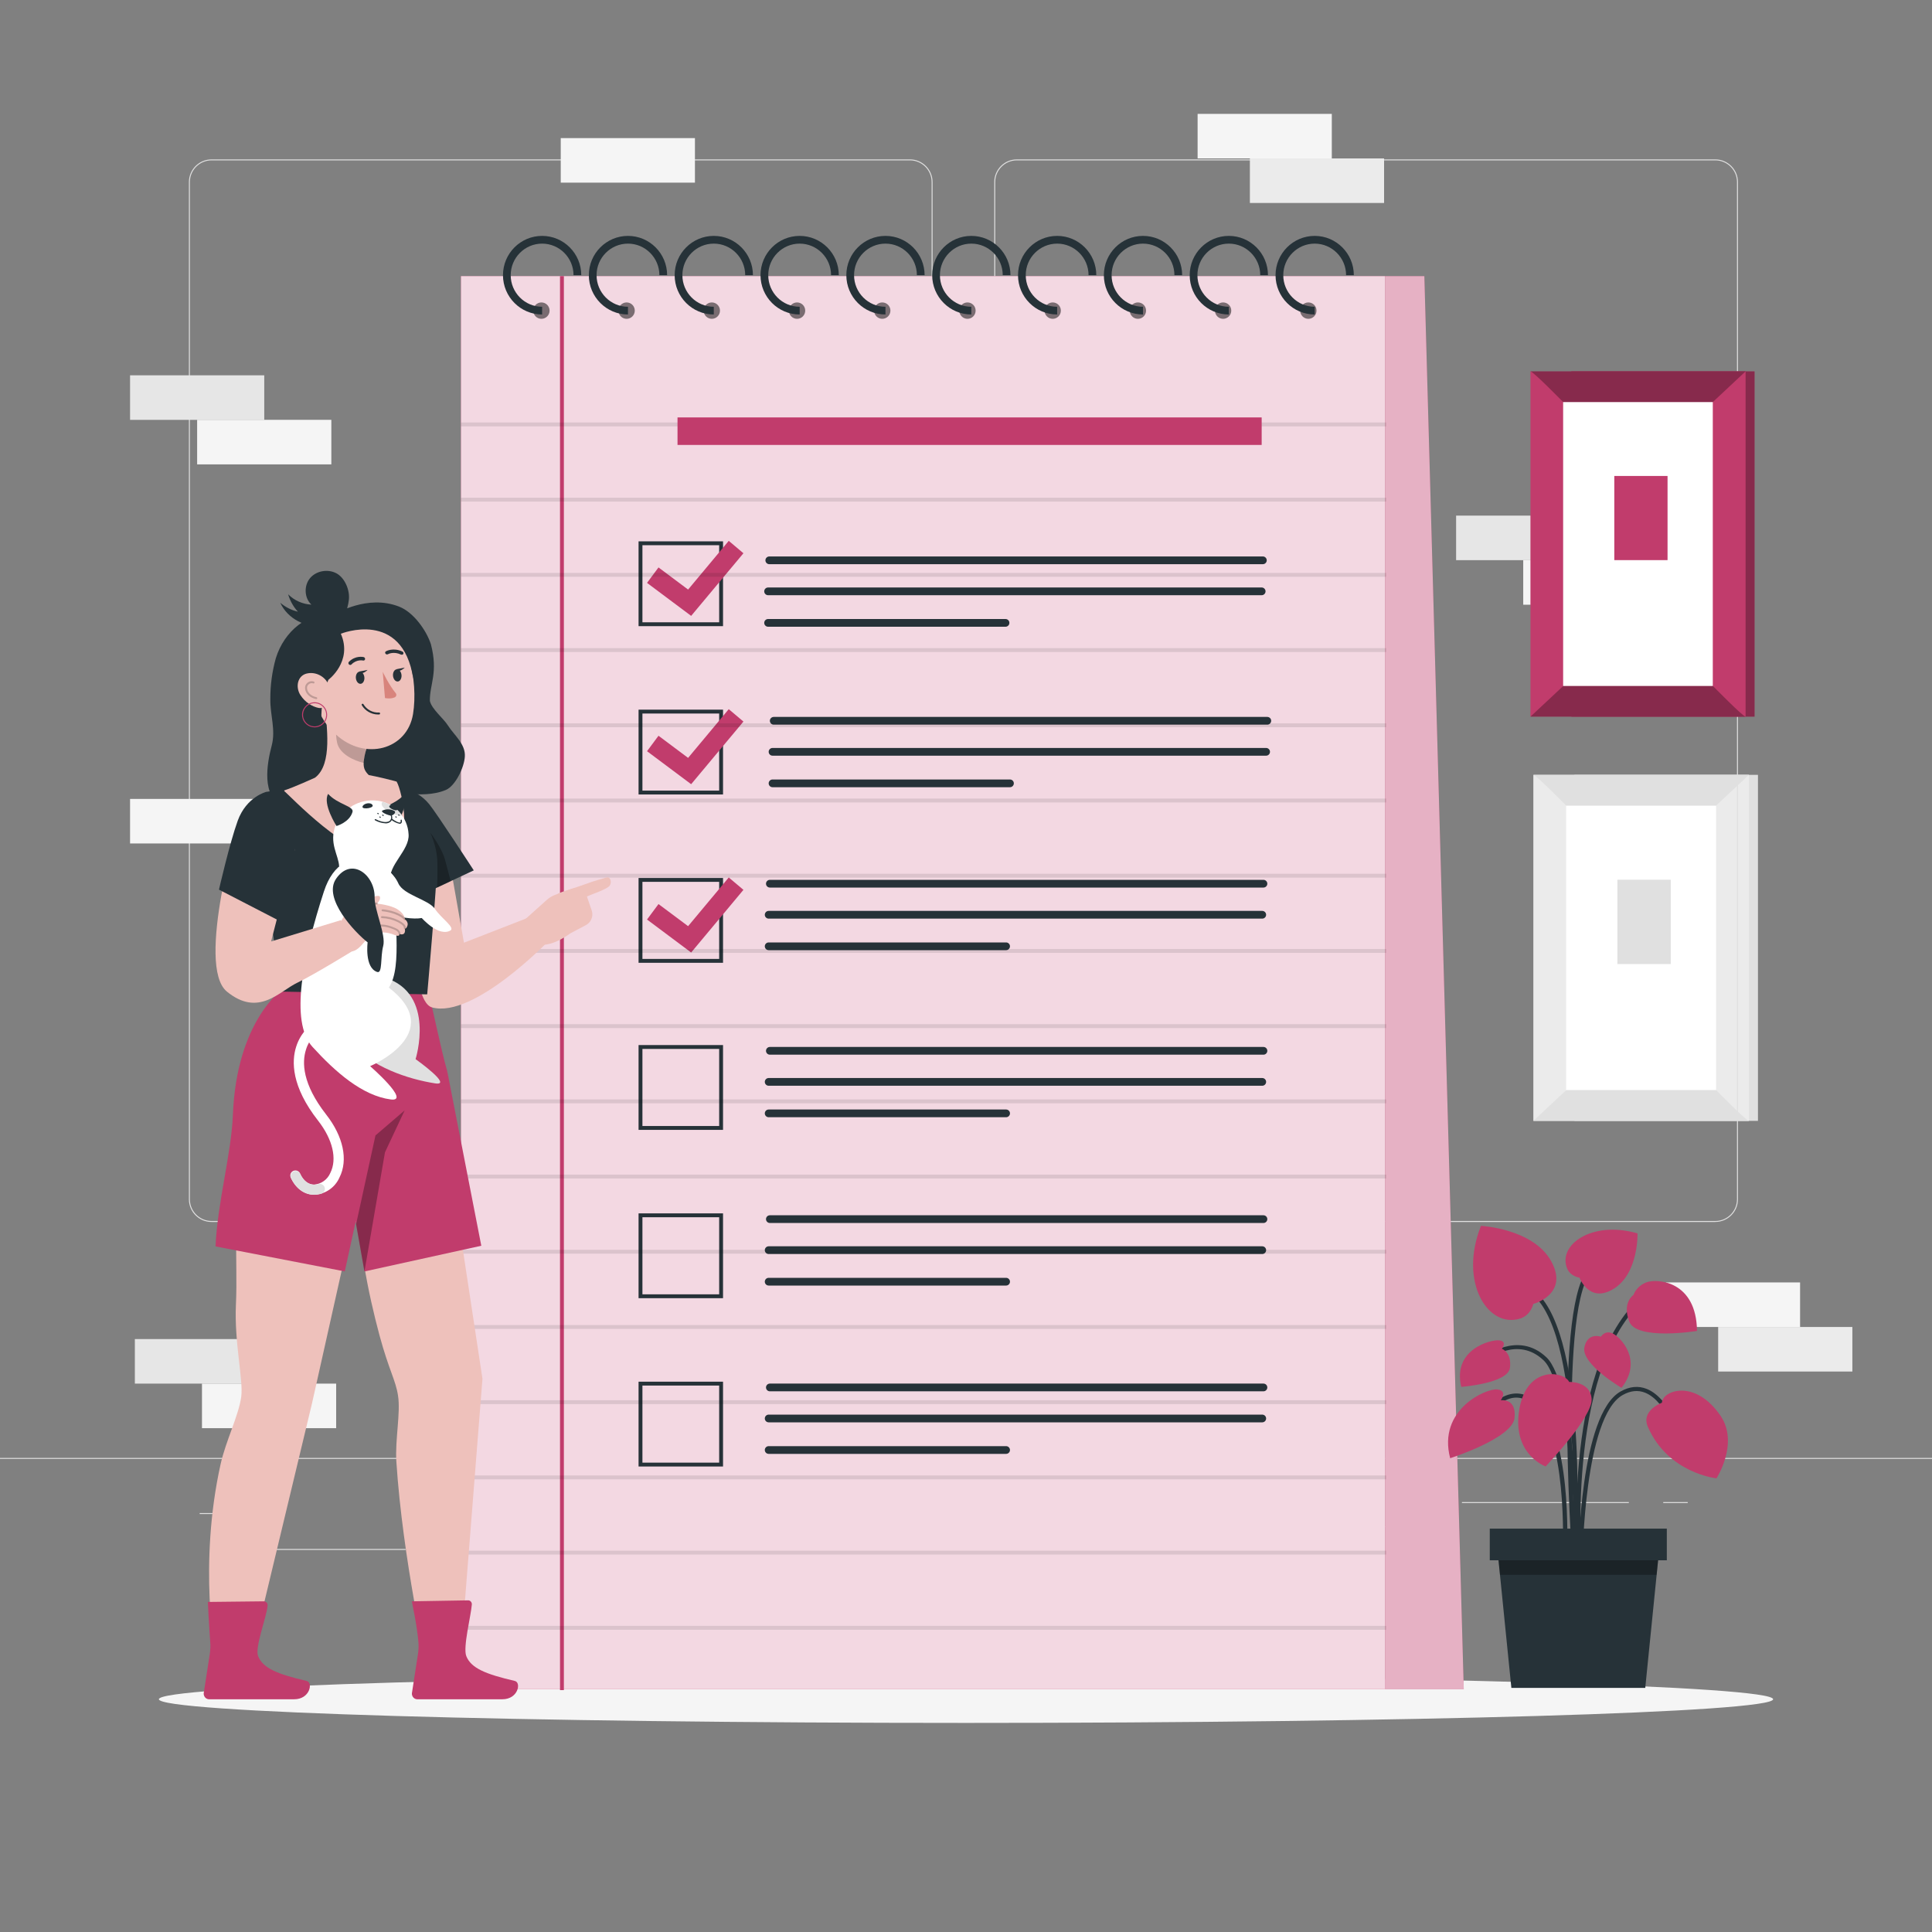 <!-- attribution - <a href="https://storyset.com/growth">Growth illustrations by Storyset</a> !!! -->
<svg xmlns="http://www.w3.org/2000/svg" viewBox="0 0 500 500"><rect x="0" y="0" width="500" height="500" fill="#808080" stroke="none"/><g id="freepik--background-complete--inject-19"><g><g><rect x="407.46" y="200.53" width="47.5" height="89.55" style="fill:#e0e0e0;"></rect><rect x="396.83" y="200.53" width="55.8" height="89.55" style="fill:#ebebeb;"></rect><rect x="405.31" y="208.49" width="38.81" height="73.64" style="fill:#fff;"></rect></g><path d="M396.83,200.53c.69,0,8.48,7.95,8.48,7.95h38.81l8.51-7.95h-55.8Z" style="fill:#e0e0e0;"></path><path d="M452.63,290.08c-.69,0-8.48-7.95-8.48-7.95h-38.81l-8.51,7.95h55.8Z" style="fill:#e0e0e0;"></path><rect x="418.58" y="227.67" width="13.81" height="21.83" style="fill:#e0e0e0;"></rect></g><g><g><g><path d="M443.92,316.25h-180.75c-3.23,0-5.86-2.63-5.86-5.86V47.11c0-3.23,2.63-5.86,5.86-5.86h180.75c3.23,0,5.86,2.63,5.86,5.86V310.38c0,3.23-2.63,5.86-5.86,5.86ZM263.17,41.5c-3.09,0-5.61,2.52-5.61,5.61V310.38c0,3.09,2.52,5.61,5.61,5.61h180.75c3.09,0,5.61-2.52,5.61-5.61V47.11c0-3.09-2.52-5.61-5.61-5.61h-180.75Z" style="fill:#e0e0e0;"></path><path d="M235.49,316.25H54.75c-3.23,0-5.86-2.63-5.86-5.86V47.11c0-3.23,2.63-5.86,5.86-5.86H235.49c3.23,0,5.86,2.63,5.86,5.86V310.38c0,3.23-2.63,5.86-5.86,5.86ZM54.75,41.5c-3.09,0-5.61,2.52-5.61,5.61V310.38c0,3.09,2.52,5.61,5.61,5.61H235.49c3.09,0,5.61-2.52,5.61-5.61V47.11c0-3.09-2.52-5.61-5.61-5.61H54.75Z" style="fill:#e0e0e0;"></path></g><rect x="0" y="377.31" width="500" height=".25" style="fill:#e0e0e0;"></rect></g><rect x="51.67" y="391.58" width="16.06" height=".25" style="fill:#e0e0e0;"></rect><rect x="170.35" y="388.87" width="53.53" height=".25" style="fill:#e0e0e0;"></rect><rect x="68.73" y="400.87" width="36.25" height=".25" style="fill:#e0e0e0;"></rect><rect x="378.35" y="388.74" width="43.19" height=".25" style="fill:#e0e0e0;"></rect><rect x="430.45" y="388.74" width="6.33" height=".25" style="fill:#e0e0e0;"></rect><rect x="316.21" y="394.97" width="53.89" height=".25" style="fill:#e0e0e0;"></rect></g><g><rect x="33.66" y="97.13" width="34.73" height="11.53" style="fill:#e6e6e6;"></rect><rect x="51.02" y="108.65" width="34.73" height="11.53" style="fill:#f5f5f5;"></rect></g><g><rect x="376.84" y="133.44" width="34.73" height="11.53" style="fill:#e6e6e6;"></rect><rect x="394.21" y="144.97" width="34.73" height="11.53" style="fill:#f5f5f5;"></rect></g><g><rect x="34.9" y="346.55" width="34.73" height="11.53" style="fill:#e6e6e6;"></rect><rect x="52.27" y="358.08" width="34.73" height="11.53" style="fill:#f5f5f5;"></rect></g><rect x="145.12" y="35.74" width="34.73" height="11.53" style="fill:#f5f5f5;"></rect><rect x="33.66" y="206.76" width="34.73" height="11.53" style="fill:#f5f5f5;"></rect><g><rect x="431.13" y="331.89" width="34.73" height="11.53" style="fill:#f5f5f5;"></rect><rect x="444.66" y="343.42" width="34.73" height="11.53" style="fill:#ebebeb;"></rect></g><g><rect x="309.94" y="29.47" width="34.73" height="11.53" style="fill:#f5f5f5;"></rect><rect x="323.47" y="41" width="34.73" height="11.53" style="fill:#ebebeb;"></rect></g></g><g id="freepik--Shadow--inject-19"><path d="M458.88,439.76c0,3.39-93.52,6.13-208.88,6.13s-208.88-2.75-208.88-6.13,93.52-6.13,208.88-6.13,208.88,2.75,208.88,6.13Z" style="fill:#f5f5f5;"></path></g><g id="freepik--Picture--inject-19"><g><g><rect x="406.68" y="96.11" width="47.4" height="89.36" style="fill:#C13C6C;"></rect><rect x="406.68" y="96.11" width="47.4" height="89.36" style="opacity:.3;"></rect><rect x="396.08" y="96.11" width="55.68" height="89.36" style="fill:#C13C6C;"></rect><rect x="404.54" y="104.05" width="38.73" height="73.49" style="fill:#fff;"></rect></g><path d="M396.08,96.11c.69,0,8.46,7.94,8.46,7.94h38.73l8.49-7.94h-55.68Z" style="opacity:.3;"></path><path d="M451.76,185.47c-.69,0-8.46-7.94-8.46-7.94h-38.73l-8.49,7.94h55.68Z" style="opacity:.3;"></path><rect x="417.78" y="123.18" width="13.78" height="21.78" style="fill:#C13C6C;"></rect></g></g><g id="freepik--Notebook--inject-19"><g><rect x="119.3" y="71.46" width="239.13" height="365.69" style="fill:#C13C6C;"></rect><rect x="119.3" y="71.46" width="239.13" height="365.69" style="fill:#fff; opacity:.8;"></rect><path d="M142.23,80.39c0,1.17-.94,2.12-2.11,2.12s-2.11-.95-2.11-2.12,.94-2.12,2.11-2.12,2.11,.95,2.11,2.12Z" style="opacity:.5;"></path><path d="M164.28,80.39c0,1.17-.94,2.12-2.11,2.12s-2.11-.95-2.11-2.12,.94-2.12,2.11-2.12,2.11,.95,2.11,2.12Z" style="opacity:.5;"></path><path d="M186.33,80.39c0,1.17-.94,2.12-2.11,2.12s-2.11-.95-2.11-2.12,.94-2.12,2.11-2.12,2.11,.95,2.11,2.12Z" style="opacity:.5;"></path><path d="M208.39,80.39c0,1.17-.94,2.12-2.11,2.12s-2.11-.95-2.11-2.12,.94-2.12,2.11-2.12,2.11,.95,2.11,2.12Z" style="opacity:.5;"></path><path d="M230.44,80.39c0,1.17-.94,2.12-2.11,2.12s-2.11-.95-2.11-2.12,.94-2.12,2.11-2.12,2.11,.95,2.11,2.12Z" style="opacity:.5;"></path><path d="M252.49,80.39c0,1.17-.94,2.12-2.11,2.12s-2.11-.95-2.11-2.12,.94-2.12,2.11-2.12,2.11,.95,2.11,2.12Z" style="opacity:.5;"></path><path d="M274.55,80.39c0,1.17-.94,2.12-2.11,2.12s-2.11-.95-2.11-2.12,.94-2.12,2.11-2.12,2.11,.95,2.11,2.12Z" style="opacity:.5;"></path><path d="M296.6,80.39c0,1.17-.94,2.12-2.11,2.12s-2.11-.95-2.11-2.12,.94-2.12,2.11-2.12,2.11,.95,2.11,2.12Z" style="opacity:.5;"></path><path d="M318.65,80.39c0,1.17-.94,2.12-2.11,2.12s-2.11-.95-2.11-2.12,.94-2.12,2.11-2.12,2.11,.95,2.11,2.12Z" style="opacity:.5;"></path><path d="M340.71,80.39c0,1.17-.94,2.12-2.11,2.12s-2.11-.95-2.11-2.12,.94-2.12,2.11-2.12,2.11,.95,2.11,2.12Z" style="opacity:.5;"></path><path d="M140.3,81.39c-5.58,0-10.13-4.56-10.13-10.17s4.54-10.17,10.13-10.17,10.13,4.56,10.13,10.17h-2c0-4.5-3.65-8.17-8.13-8.17s-8.13,3.66-8.13,8.17,3.65,8.17,8.13,8.17v2Z" style="fill:#263238;"></path><path d="M162.52,81.39c-5.58,0-10.13-4.56-10.13-10.17s4.54-10.17,10.13-10.17,10.13,4.56,10.13,10.17h-2c0-4.5-3.65-8.17-8.13-8.17s-8.13,3.66-8.13,8.17,3.65,8.17,8.13,8.17v2Z" style="fill:#263238;"></path><path d="M184.73,81.39c-5.58,0-10.13-4.56-10.13-10.17s4.54-10.17,10.13-10.17,10.13,4.56,10.13,10.17h-2c0-4.5-3.65-8.17-8.13-8.17s-8.13,3.66-8.13,8.17,3.65,8.17,8.13,8.17v2Z" style="fill:#263238;"></path><path d="M206.95,81.39c-5.58,0-10.13-4.56-10.13-10.17s4.54-10.17,10.13-10.17,10.13,4.56,10.13,10.17h-2c0-4.5-3.65-8.17-8.13-8.17s-8.13,3.66-8.13,8.17,3.65,8.17,8.13,8.17v2Z" style="fill:#263238;"></path><path d="M229.16,81.39c-5.58,0-10.13-4.56-10.13-10.17s4.54-10.17,10.13-10.17,10.13,4.56,10.13,10.17h-2c0-4.5-3.65-8.17-8.13-8.17s-8.13,3.66-8.13,8.17,3.65,8.17,8.13,8.17v2Z" style="fill:#263238;"></path><path d="M251.38,81.39c-5.58,0-10.13-4.56-10.13-10.17s4.54-10.17,10.13-10.17,10.13,4.56,10.13,10.17h-2c0-4.5-3.65-8.17-8.13-8.17s-8.13,3.66-8.13,8.17,3.65,8.17,8.13,8.17v2Z" style="fill:#263238;"></path><path d="M273.59,81.39c-5.58,0-10.13-4.56-10.13-10.17s4.54-10.17,10.13-10.17,10.13,4.56,10.13,10.17h-2c0-4.5-3.65-8.17-8.13-8.17s-8.13,3.66-8.13,8.17,3.65,8.17,8.13,8.17v2Z" style="fill:#263238;"></path><path d="M295.81,81.39c-5.58,0-10.13-4.56-10.13-10.17s4.54-10.17,10.13-10.17,10.13,4.56,10.13,10.17h-2c0-4.5-3.65-8.17-8.13-8.17s-8.13,3.66-8.13,8.17,3.65,8.17,8.13,8.17v2Z" style="fill:#263238;"></path><path d="M318.02,81.39c-5.58,0-10.13-4.56-10.13-10.17s4.54-10.17,10.13-10.17,10.13,4.56,10.13,10.17h-2c0-4.5-3.65-8.17-8.13-8.17s-8.13,3.66-8.13,8.17,3.65,8.17,8.13,8.17v2Z" style="fill:#263238;"></path><path d="M340.24,81.39c-5.58,0-10.13-4.56-10.13-10.17s4.54-10.17,10.13-10.17,10.13,4.56,10.13,10.17h-2c0-4.5-3.65-8.17-8.13-8.17s-8.13,3.66-8.13,8.17,3.65,8.17,8.13,8.17v2Z" style="fill:#263238;"></path><polygon points="378.82 437.15 358.43 437.15 358.43 71.46 368.62 71.46 378.82 437.15" style="fill:#C13C6C;"></polygon><g><path d="M326.83,146.01h-127.74c-.55,0-1-.45-1-1s.45-1,1-1h127.74c.55,0,1,.45,1,1s-.45,1-1,1Z" style="fill:#263238;"></path><path d="M326.52,154.04h-127.74c-.55,0-1-.45-1-1s.45-1,1-1h127.74c.55,0,1,.45,1,1s-.45,1-1,1Z" style="fill:#263238;"></path><path d="M260.23,162.2h-61.45c-.55,0-1-.45-1-1s.45-1,1-1h61.45c.55,0,1,.45,1,1s-.45,1-1,1Z" style="fill:#263238;"></path><g><path d="M187.12,162.05h-21.86v-21.95h21.86v21.95Zm-20.86-1h19.86v-19.95h-19.86v19.95Z" style="fill:#263238;"></path><polygon points="178.87 159.39 167.45 150.85 170.42 146.85 178.08 152.58 188.6 139.97 192.4 143.18 178.87 159.39" style="fill:#C13C6C;"></polygon></g></g><g><path d="M327.98,187.54h-127.74c-.55,0-1-.45-1-1s.45-1,1-1h127.74c.55,0,1,.45,1,1s-.45,1-1,1Z" style="fill:#263238;"></path><path d="M327.67,195.57h-127.74c-.55,0-1-.45-1-1s.45-1,1-1h127.74c.55,0,1,.45,1,1s-.45,1-1,1Z" style="fill:#263238;"></path><path d="M261.38,203.73h-61.45c-.55,0-1-.45-1-1s.45-1,1-1h61.45c.55,0,1,.45,1,1s-.45,1-1,1Z" style="fill:#263238;"></path><g><path d="M187.12,205.61h-21.86v-21.95h21.86v21.95Zm-20.86-1h19.86v-19.95h-19.86v19.95Z" style="fill:#263238;"></path><polygon points="178.87 202.95 167.45 194.41 170.42 190.41 178.08 196.14 188.6 183.53 192.4 186.74 178.87 202.95" style="fill:#C13C6C;"></polygon></g></g><g><path d="M326.98,229.7h-127.74c-.55,0-1-.45-1-1s.45-1,1-1h127.74c.55,0,1,.45,1,1s-.45,1-1,1Z" style="fill:#263238;"></path><path d="M326.67,237.74h-127.74c-.55,0-1-.45-1-1s.45-1,1-1h127.74c.55,0,1,.45,1,1s-.45,1-1,1Z" style="fill:#263238;"></path><path d="M260.38,245.9h-61.45c-.55,0-1-.45-1-1s.45-1,1-1h61.45c.55,0,1,.45,1,1s-.45,1-1,1Z" style="fill:#263238;"></path><g><path d="M187.12,249.17h-21.86v-21.95h21.86v21.95Zm-20.86-1h19.86v-19.95h-19.86v19.95Z" style="fill:#263238;"></path><polygon points="178.87 246.51 167.45 237.97 170.42 233.97 178.08 239.69 188.6 227.09 192.4 230.29 178.87 246.51" style="fill:#C13C6C;"></polygon></g></g><g><path d="M326.98,272.95h-127.74c-.55,0-1-.45-1-1s.45-1,1-1h127.74c.55,0,1,.45,1,1s-.45,1-1,1Z" style="fill:#263238;"></path><path d="M326.67,280.99h-127.74c-.55,0-1-.45-1-1s.45-1,1-1h127.74c.55,0,1,.45,1,1s-.45,1-1,1Z" style="fill:#263238;"></path><path d="M260.38,289.14h-61.45c-.55,0-1-.45-1-1s.45-1,1-1h61.45c.55,0,1,.45,1,1s-.45,1-1,1Z" style="fill:#263238;"></path><path d="M187.12,292.41h-21.86v-21.95h21.86v21.95Zm-20.86-1h19.86v-19.95h-19.86v19.95Z" style="fill:#263238;"></path></g><g><path d="M326.98,316.51h-127.74c-.55,0-1-.45-1-1s.45-1,1-1h127.74c.55,0,1,.45,1,1s-.45,1-1,1Z" style="fill:#263238;"></path><path d="M326.67,324.54h-127.74c-.55,0-1-.45-1-1s.45-1,1-1h127.74c.55,0,1,.45,1,1s-.45,1-1,1Z" style="fill:#263238;"></path><path d="M260.38,332.7h-61.45c-.55,0-1-.45-1-1s.45-1,1-1h61.45c.55,0,1,.45,1,1s-.45,1-1,1Z" style="fill:#263238;"></path><path d="M187.12,335.97h-21.86v-21.95h21.86v21.95Zm-20.86-1h19.86v-19.95h-19.86v19.95Z" style="fill:#263238;"></path></g><g><path d="M326.98,360.07h-127.74c-.55,0-1-.45-1-1s.45-1,1-1h127.74c.55,0,1,.45,1,1s-.45,1-1,1Z" style="fill:#263238;"></path><path d="M326.67,368.1h-127.74c-.55,0-1-.45-1-1s.45-1,1-1h127.74c.55,0,1,.45,1,1s-.45,1-1,1Z" style="fill:#263238;"></path><path d="M260.38,376.26h-61.45c-.55,0-1-.45-1-1s.45-1,1-1h61.45c.55,0,1,.45,1,1s-.45,1-1,1Z" style="fill:#263238;"></path><path d="M187.12,379.53h-21.86v-21.95h21.86v21.95Zm-20.86-1h19.86v-19.95h-19.86v19.95Z" style="fill:#263238;"></path></g><rect x="144.93" y="71.46" width="1" height="365.94" style="fill:#C13C6C;"></rect><polygon points="378.82 437.15 358.43 437.15 358.43 71.46 368.62 71.46 378.82 437.15" style="fill:#fff; opacity:.6;"></polygon><rect x="119.3" y="109.34" width="239.46" height="1" style="opacity:.1;"></rect><rect x="119.3" y="128.81" width="239.46" height="1" style="opacity:.1;"></rect><rect x="119.3" y="148.27" width="239.46" height="1" style="opacity:.1;"></rect><rect x="119.3" y="167.74" width="239.46" height="1" style="opacity:.1;"></rect><rect x="119.3" y="187.2" width="239.46" height="1" style="opacity:.1;"></rect><rect x="119.3" y="206.67" width="239.46" height="1" style="opacity:.1;"></rect><rect x="119.3" y="226.13" width="239.46" height="1" style="opacity:.1;"></rect><rect x="119.3" y="245.6" width="239.46" height="1" style="opacity:.1;"></rect><rect x="119.3" y="265.06" width="239.46" height="1" style="opacity:.1;"></rect><rect x="119.3" y="284.53" width="239.46" height="1" style="opacity:.1;"></rect><rect x="119.3" y="303.99" width="239.46" height="1" style="opacity:.1;"></rect><rect x="119.3" y="323.45" width="239.46" height="1" style="opacity:.1;"></rect><rect x="119.3" y="342.92" width="239.46" height="1" style="opacity:.1;"></rect><rect x="119.3" y="362.38" width="239.46" height="1" style="opacity:.1;"></rect><rect x="119.3" y="381.85" width="239.46" height="1" style="opacity:.1;"></rect><rect x="119.3" y="401.31" width="239.46" height="1" style="opacity:.1;"></rect><rect x="119.3" y="420.78" width="239.46" height="1" style="opacity:.1;"></rect><rect x="175.34" y="108.03" width="151.18" height="7.12" style="fill:#C13C6C;"></rect></g></g><g id="freepik--Plant--inject-19"><g><g><g><path d="M407.87,400.77c-.01-.42-1.46-42.13-8.39-48.72-6.74-6.41-14.48-.24-14.81,.03l-.7-.82c.09-.07,8.82-7.05,16.26,.03,7.24,6.89,8.66,47.72,8.72,49.45l-1.08,.03Z" style="fill:#263238;"></path><path d="M408.47,408.97c-.05-.5-4.74-50.07,13.76-70.85l.82,.7c-18.19,20.43-13.55,69.55-13.5,70.05l-1.08,.1Z" style="fill:#263238;"></path><path d="M407.78,403.72l-1.08-.07c.04-.56,3.62-56.36-9.95-68.57l.73-.78c13.95,12.56,10.45,67.1,10.3,69.42Z" style="fill:#263238;"></path><path d="M409.55,403.69h-1.08c.01-1.55,.45-37.69,10.94-43.58,2.33-1.31,4.62-1.53,6.79-.65,6.34,2.57,9.49,13.62,9.62,14.09l-1.05,.28c-.03-.11-3.14-11.02-8.99-13.39-1.85-.75-3.81-.55-5.83,.59-9.96,5.58-10.39,42.29-10.4,42.66Z" style="fill:#263238;"></path><path d="M405.46,403.72l-1.08-.06c.02-.29,1.58-28.57-6.22-38.53-1.89-2.41-3.94-3.56-6.11-3.42-5.11,.35-9.4,7.67-9.44,7.74l-.94-.52c.19-.32,4.61-7.89,10.31-8.28,2.55-.18,4.92,1.11,7.05,3.83,8.04,10.28,6.51,38.06,6.44,39.24Z" style="fill:#263238;"></path><path d="M407.17,407.56c-.21-2.74-5.1-67.32,3.5-78.7l.87,.63c-8.36,11.06-3.34,77.32-3.29,77.99l-1.08,.08Z" style="fill:#263238;"></path></g><path d="M430.09,363.03s-5.49,1.98-3.62,6.25c5.25,12.03,17.76,13.31,17.76,13.31,0,0,5.87-9.09,1.06-16.16-6.63-9.74-15.05-6.55-15.19-3.41Z" style="fill:#C13C6C;"></path><path d="M406.11,357.65s5.49-.23,5.8,4.41c.31,4.63-11.9,17.45-11.9,17.45,0,0-8.71-3.08-6.84-14.64,1.87-11.56,11.57-10.06,12.94-7.21Z" style="fill:#C13C6C;"></path><path d="M408.77,330.65s-2.31-.28-3.17-2.31c-2.59-6.06,6.3-12.59,18.19-9.14,0,0,.31,10.24-6.08,14.28-6.4,4.04-8.94-2.83-8.94-2.83Z" style="fill:#C13C6C;"></path><path d="M396.81,337.47s-.61,2.89-3.39,3.77c-8.28,2.63-15.97-9.31-10.15-23.99,0,0,13.56,.69,18.21,9.21,4.66,8.52-4.68,11.01-4.68,11.01Z" style="fill:#C13C6C;"></path><path d="M388.4,362.4s1.91-2.57-.98-2.82c-2.89-.25-15.41,5.24-12.12,17.8,0,0,16.1-5.14,16.66-10.4,.56-5.26-3.56-4.58-3.56-4.58Z" style="fill:#C13C6C;"></path><path d="M422.73,335.15s.72-2.33,3.45-3.31c2.73-.97,12.86-.36,13,12.61,0,0-15.59,2.53-17.52-2.41-1.93-4.94,1.07-6.9,1.07-6.9Z" style="fill:#C13C6C;"></path><path d="M414.32,345.93s1.05-1.78,3.05-.83c2,.95,7.91,6.9,2.28,14.07,0,0-10.46-6.15-9.61-10.47,.79-3.98,4.28-2.77,4.28-2.77Z" style="fill:#C13C6C;"></path><path d="M388.69,349.06s1.51-1.94-.7-2.18c-2.21-.24-12.13,2.35-9.82,12.04,0,0,12.08-.89,12.6-4.91,.52-4.02-2.08-4.95-2.08-4.95Z" style="fill:#C13C6C;"></path><polygon points="425.79 436.83 391.14 436.83 387.4 399.7 429.53 399.7 425.79 436.83" style="fill:#263238;"></polygon><rect x="385.55" y="395.61" width="45.82" height="8.19" style="fill:#263238;"></rect></g><polygon points="387.82 403.8 429.11 403.8 428.74 407.56 388.19 407.56 387.82 403.8" style="opacity:.3;"></polygon></g></g><g id="freepik--Character--inject-19"><g><g><path d="M100.79,273.54l-20.05,89.68-16.33,68.05-8.64-2.76s-4.5-23.44,1.32-49.58c1.34-6.03,4.64-12.5,5.33-17.37,.62-4.27-1.82-14.01-1.36-23.97,.55-12.04-1.23-24.49,2.78-35.97,0,0-2.96-12.9,4.81-29.09l32.14,1.02Z" style="fill:#eec1bb;"></path><path d="M79.37,435.03c-7.57-1.76-11.33-3.3-12.57-6.42-.91-2.28,2.21-10.07,2.45-13.11,.05-.58-.38-1.07-.93-1.08l-14.53,.16c0,.25,.31,6.23,.63,10.59,.12,1.64-.19,3.34-.22,3.46l-1.43,9.28c-.21,.77,.22,1.58,.95,1.8,.13,.04,.27,.06,.4,.06h22.01c4.09,0,4.93-4.33,3.25-4.73Z" style="fill:#C13C6C;"></path></g><g><path d="M112.05,272.42l-28.63,6.97c-3.29,16.75,9.55,29.04,9.55,29.04-.75,11.47,2.3,26.19,5.25,37.18,2.45,9.05,4.18,11.56,4.79,15.58,.7,4.57-.8,11.33-.43,17.12,1.64,25.14,7.93,52.96,7.93,52.96l8.53-.63,5.82-73.82-12.81-84.4Z" style="fill:#eec1bb;"></path><path d="M133.25,435.03c-7.57-1.76-11.33-3.3-12.57-6.42-.91-2.28,1.19-10.32,1.43-13.36,.05-.58-.38-1.07-.93-1.08l-14.59,.25c0,.25,1.39,6.39,1.71,10.75,.12,1.64-.19,3.34-.22,3.46l-1.43,9.28c-.21,.77,.22,1.58,.95,1.8,.13,.04,.27,.06,.4,.06h22.01c4.09,0,4.93-4.33,3.25-4.73Z" style="fill:#C13C6C;"></path></g><g><path d="M115.78,277.39c-1.77-6.27-3.69-15.95-5.09-21.46h-37.48s-11.98,8.12-12.94,32.62c-.4,10.05-4.02,22.8-4.49,34.02l33.45,6.47,6.57-30.12,19.98-21.53Z" style="fill:#C13C6C;"></path><polygon points="115.78 277.39 124.56 322.4 94.32 329.05 91.11 310.88 91.38 294.17 115.78 277.39" style="fill:#C13C6C;"></polygon><polygon points="92.16 316.82 97.17 293.85 104.73 287.36 99.63 298.22 94.32 329.05 92.16 316.82" style="opacity:.3;"></polygon></g><g><g><path d="M116.65,224.57l3.42,19.4,17.63-6.87,4.44,6.24s-19.53,20.36-30.32,17.38c-6.12-1.69-4.87-32.19-4.87-32.19l9.7-3.97Z" style="fill:#eec1bb;"></path><path d="M107.08,205.04s2.03,.67,4,3.08c1.97,2.41,11.53,17.13,11.53,17.13l-15,7.03-.53-27.24Z" style="fill:#263238;"></path><path d="M113.11,229.7s.25-4.46,0-7.74c-.25-3.28-1.75-6.47-1.75-6.47,0,0,3,3.89,3.84,7.1,.84,3.21,1.44,5.44,1.44,5.44l-3.54,1.66Z" style="opacity:.3;"></path></g><path d="M102.89,203.63l4.19,1.41s6.03,12.9,6.03,18.24-2.55,34.06-2.55,34.06l-37.59-.71-2.05-13.16-2.79-17.85s5.46-10.21,3.21-19.65l2.25-1.22,29.3-1.11Z" style="fill:#263238;"></path><path d="M137.84,243.53c3.24,3.04,9.78-1.99,9.78-1.99l4.01-2.12c1.35-.71,1.99-2.29,1.52-3.75l-1.25-3.64v-.03c-.6-1.64-2.4-2.5-4.05-1.92l-4.11,1.48c-.83,.3-1.59,.76-2.25,1.35l-5.93,5.32,2.29,5.3Z" style="fill:#eec1bb;"></path><path d="M144.42,231.28c.82-.48,4.91-1.65,6.99-2.44,2.07-.79,4.78-1.52,5.63-1.77,.85-.25,1.4,1.19,.75,2.13-.65,.94-4.66,2.24-6.09,2.88-1.43,.64-3.78,1.77-3.69,2.54,0,0-4.41-2.87-3.58-3.34Z" style="fill:#eec1bb;"></path></g><g><path d="M71.39,170.32c-.97,3.47-1.45,7.06-1.43,10.66-.05,4.12,1.43,7.91,.36,11.96-1.25,4.73-2.73,13.16,2.94,15.79,1.48,.59,3.09,.74,4.66,.44,5.53-.7,10.68-3.12,16.17-4.04,6.82-1.1,14.87,2.02,21.31-.7,2.43-1.03,4.73-5.77,4.9-8.63,.22-3.24-2.79-5.56-4.36-8.03-1.16-1.86-4.21-4.23-4.69-6.37-.07-4.36,2.19-7.26,.27-14.66-1.14-3.54-4.48-8.31-8.26-9.76-8.23-3.21-16.4,1.89-16.4,1.89-7.29-.65-13.37,4.61-15.47,11.46Z" style="fill:#263238;"></path><g><path d="M95.44,200.59c-1.22-1.2-1.48-2.15-1.26-3.91,.15-1.35,.58-2.76,1.09-4.13l-1.81-1.95-9.43-8.76c.48,6.09,2.13,15.91-2.5,19.42,0,0-5.65,2.59-8.12,3.34,1.59,1.2,16.83,17.75,25.94,16.63,8.28-1.02,4.72-16.61,3.29-18.96-2.39-.64-4.96-1.27-7.2-1.68Z" style="fill:#eec1bb;"></path><path d="M94.2,197.46c-2.59-.59-6.32-2.31-6.96-5.26-.26-1.21-.3-2.42-.23-3.22l7.73,4.8c-.09,1.15-.72,2.03-.54,3.69Z" style="opacity:.2;"></path><path d="M80.22,172.19c1.28,9.26,1.63,13.19,6.65,17.84,7.55,7,18.54,4.02,20.03-5.28,1.34-8.37-.98-22.1-10.29-25.59-9.17-3.43-17.67,3.77-16.39,13.03Z" style="fill:#eec1bb;"></path><path d="M92.09,175.33c.02,.87,.52,1.61,1.14,1.64,.61,.04,1.09-.64,1.08-1.51-.02-.87-.52-1.61-1.14-1.64-.61-.04-1.09,.64-1.08,1.52Z" style="fill:#263238;"></path><path d="M90.63,172.09c.12,0,.24-.03,.32-.12,1.36-1.41,2.99-1.03,3.01-1.03,.24,.06,.48-.09,.52-.34,.04-.25-.13-.49-.37-.55-.09-.02-2.14-.49-3.83,1.25-.17,.17-.15,.46,.03,.65,.09,.09,.2,.14,.31,.14Z" style="fill:#263238;"></path><path d="M104.13,169.44c.11-.04,.2-.11,.25-.22,.1-.22,0-.48-.24-.6-2.36-1.11-4.18-.11-4.25-.07-.22,.12-.28,.39-.14,.6,.14,.21,.43,.28,.64,.16,.07-.04,1.49-.8,3.37,.09,.12,.06,.25,.06,.37,.02Z" style="fill:#263238;"></path><path d="M99.05,173.87s1.61,3.41,3.36,5.51c.3,.37,.15,.93-.29,1.11-1.13,.48-2.49,.16-2.49,.16l-.58-6.77Z" style="fill:#d8847c;"></path><path d="M92.98,173.79l2.15-.42s-1.52,1.55-2.15,.42Z" style="fill:#263238;"></path><path d="M101.7,174.73c.02,.87,.52,1.61,1.14,1.64,.61,.04,1.09-.64,1.08-1.51-.02-.87-.52-1.61-1.14-1.64-.61-.04-1.09,.64-1.08,1.52Z" style="fill:#263238;"></path><path d="M102.59,173.19l2.15-.42s-1.52,1.55-2.15,.42Z" style="fill:#263238;"></path><path d="M97.82,184.91c-1.69,0-3.34-.94-4.19-2.41-.07-.12-.03-.27,.09-.34,.12-.07,.27-.03,.34,.09,.81,1.4,2.43,2.26,4.04,2.15,.13,0,.26,.09,.27,.23,0,.14-.09,.26-.23,.27-.11,0-.21,.01-.32,.01Z" style="fill:#263238;"></path></g><path d="M77.1,158.31c-1.18-1.28-2.05-2.84-2.53-4.51,1.58,1.6,3.77,2.57,6.02,2.68-1.84-1.7-1.97-4.87-.39-6.81,1.58-1.94,4.59-2.48,6.82-1.32s3.57,4.42,3.26,6.9c-.31,2.49-1.22,6.47-6.61,6.59-4.44,.81-9.28-1.73-11.14-5.85,1.31,1.13,2.9,1.93,4.58,2.32Z" style="fill:#263238;"></path><path d="M83.2,187.22c-9.07-5.9-8.78-28.49,7.46-29.8,16.24-1.32,16.29,18.2,16.29,18.2-2.81-18.07-18.74-11.61-18.74-11.61,3.12,7.19-3.21,11.91-3.21,11.91-2.25,4.92-1.8,11.3-1.8,11.3Z" style="fill:#263238;"></path><path d="M77.76,179.9c1.19,1.86,3.03,2.97,4.68,3.31,2.49,.5,3.58-3.51,2.62-5.94-.86-2.18-3.34-3.54-5.72-2.95-2.34,.59-2.94,3.46-1.59,5.58Z" style="fill:#eec1bb;"></path><path d="M81.85,180.92s-.04,0-.06,0c-1.52-.35-2.22-1.14-2.54-1.74-.32-.59-.39-1.27-.2-1.76,.3-.78,1.24-1.38,2.18-1.03,.13,.05,.2,.19,.15,.32-.05,.13-.19,.2-.32,.15-.64-.24-1.33,.2-1.54,.74-.1,.27-.12,.78,.18,1.35,.27,.51,.88,1.19,2.21,1.49,.13,.03,.22,.16,.19,.3-.03,.12-.13,.19-.24,.19Z" style="opacity:.2;"></path></g><path d="M81.41,188.24c-1.59,0-2.99-1.18-3.21-2.8h0c-.25-1.77,1-3.41,2.77-3.66,.86-.12,1.71,.1,2.4,.63,.69,.52,1.14,1.28,1.26,2.14s-.1,1.71-.63,2.4c-.52,.69-1.28,1.14-2.14,1.26-.15,.02-.3,.03-.45,.03Zm-2.96-2.83c.23,1.64,1.74,2.79,3.38,2.55,.79-.11,1.49-.52,1.98-1.16,.48-.64,.69-1.43,.58-2.22-.11-.79-.52-1.49-1.16-1.98-.64-.48-1.42-.69-2.22-.58-1.64,.23-2.78,1.74-2.56,3.38h0Z" style="fill:#C13C6C;"></path><g><g><path d="M107.55,274.11s5.34-16.9-7.86-21.07c-8.07-2.53-10.92,.69-10.92,.69l1.92,16.09c5.4,6.33,14.93,9.45,21.82,10.54,5.01,.84-4.95-6.25-4.95-6.25Z" style="fill:#e0e0e0;"></path><path d="M93.05,229.52c-.49,6.08,12.04,8.84,16.1,8.06,0,0,4.35,4.97,7.4,3.24,1.33-.75-2.32-3.11-3.98-5.58s-8.11-3.57-9.48-6.62c-2.41-5.38-9.45-6.15-10.05,.91Z" style="fill:#fff;"></path><path d="M83.82,230.74c-5.35,16.48-8.91,33.64-2.95,40.19,5.96,6.54,12.92,12.65,20.27,13.61,5.32,.68-5.35-8.62-5.35-8.62,0,0,20.12-8.5,4.84-20.34,3.77-5.45,.86-19.86,2.02-25.56s-13.86-14.63-18.83,.72Z" style="fill:#fff;"></path><path d="M98.15,210.42c-.42-1.49,3.83-1.92,6.31-4.66,1.49,2.59-2.18,8.31-2.18,8.31,0,0-3.37-.95-4.13-3.65Z" style="fill:#263238;"></path><path d="M87.77,224.24c-.12-2.95-2.74-6.06-.88-10.74,1.77-4.3,6.21-6.87,10.82-6.28,4.42,.58,7.8,4.23,8.03,8.68,.33,4.14-5.44,8.08-4.68,12.03,.76,3.96-13.28-3.69-13.28-3.69Z" style="fill:#fff;"></path><path d="M98.99,207.5c-1.27,1.36,3.03,3.64,5.14,3.68-1.21-1.81-3.04-3.11-5.14-3.68Z" style="fill:#e0e0e0;"></path><path d="M81.33,309.2h-.13c-2.53-.05-4.69-1.68-5.96-4.45-.29-.67,.01-1.44,.68-1.73s1.44,.01,1.73,.68c.84,1.85,2.13,2.87,3.62,2.87,1.86-.13,3.49-1.3,4.22-3.02,1.81-3.62,.62-8.68-3.18-13.54-6.91-8.83-6.89-15.33-5.65-19.16,1.16-3.64,3.73-5.91,5.61-6.47,.69-.21,1.42,.19,1.62,.88s-.19,1.42-.88,1.62h0c-1.01,.31-2.95,1.86-3.83,4.79-1.04,3.27-.96,8.83,5.22,16.76,4.44,5.66,5.75,11.76,3.46,16.29-1.15,2.62-3.68,4.35-6.53,4.47Z" style="fill:#fff;"></path><path d="M81.32,309.2c-2.5,0-4.79-1.61-6.05-4.45-.22-.69,.17-1.43,.86-1.64,.58-.18,1.21,.06,1.52,.59,1.04,2.31,2.83,3.33,4.74,2.75,.69-.21,1.42,.17,1.63,.86,.21,.69-.17,1.42-.86,1.63-.6,.18-1.22,.27-1.84,.27Z" style="fill:#e0e0e0;"></path><path d="M91.23,210.12c.41-1.49-3.83-1.92-6.31-4.66-1.5,2.59,2.17,8.31,2.17,8.31,0,0,3.38-.95,4.14-3.65Z" style="fill:#263238;"></path><path d="M99.03,209.74c.99-.43,2.12-.38,3.06,.15,.54,.36-.37,1.21-.96,1.18-.58-.03-2.92-.94-2.1-1.33Z" style="fill:#263238;"></path><path d="M99.77,213.08c-.95-.05-1.89-.32-2.72-.79-.08-.04-.11-.14-.07-.22,.04-.08,.14-.11,.22-.07h0c2.06,1.04,3.3,.84,3.77,.32,.34-.44,.34-1.06,0-1.5-.06-.07-.06-.16,0-.23,.07-.05,.16-.03,.21,.04h0c.45,.57,.45,1.37,0,1.93-.38,.37-.9,.56-1.43,.53Z" style="fill:#263238;"></path><path d="M103.43,213.2c-.81-.17-1.56-.54-2.2-1.06-.07-.06-.08-.16-.03-.23,.06-.07,.16-.08,.23-.03h0c.7,.52,1.83,1.16,2.16,.96,.13-.08,.12-.34,.09-.54-.02-.08,.04-.16,.12-.18h.01c.08-.02,.16,.02,.18,.1,0,.01,0,.02,0,.03,.08,.43,0,.72-.23,.86-.1,.06-.22,.09-.34,.09Z" style="fill:#263238;"></path><path d="M96.21,208.12c-.68-.55-2.35-.07-2.4,.71-.06,.78,3.62,.26,2.4-.71Z" style="fill:#263238;"></path><path d="M101.03,208.4c.67-.28,1.92,.51,1.77,1.14-.14,.63-2.98-.68-1.77-1.14Z" style="fill:#263238;"></path><path d="M99.3,211c.03,.06,0,.14-.07,.16-.02,0-.04,.01-.06,0-.11,0-.2-.07-.25-.17-.03-.05-.01-.13,.04-.16,.02-.01,.05-.02,.07-.01,.11,0,.21,.07,.26,.17Z" style="fill:#263238;"></path><path d="M98.03,210.55c.03,.06,0,.14-.07,.16-.02,0-.04,.01-.06,0-.11,0-.2-.07-.25-.16-.03-.05-.01-.13,.04-.16,.02-.01,.05-.02,.07-.01,.11,0,.21,.07,.26,.16Z" style="fill:#263238;"></path><path d="M98.54,211.48c.03,.05,.01,.13-.04,.16-.02,.01-.05,.02-.07,.01-.11,0-.21-.07-.25-.17-.03-.05-.01-.13,.04-.16,.02-.01,.05-.02,.07-.01,.11,0,.21,.07,.25,.17Z" style="fill:#263238;"></path><path d="M103.42,210.96c.03,.06,0,.13-.05,.15-.02,.01-.05,.01-.07,0-.11,0-.2-.07-.25-.16-.03-.05-.01-.13,.04-.16,.02-.01,.05-.02,.07-.01,.11,0,.21,.07,.26,.17Z" style="fill:#263238;"></path><path d="M102.67,211.44c0,.09,0,.16-.11,.16-.11,0-.2-.07-.25-.16-.03-.05-.01-.13,.04-.16,.02-.01,.05-.02,.07-.01,.11,0,.2,.07,.25,.17Z" style="fill:#263238;"></path></g><g><path d="M62,211.75s-11.48,38.21-3.26,44.89c8.22,6.69,13.54-.1,18.22-2.32,4.4-2.09,15.39-8.88,15.39-8.88l-4.12-7.31-18.07,5.52,6.22-24.1-3.52-14.89c-5.04,.22-8.86,2.29-10.87,7.08Z" style="fill:#eec1bb;"></path><g><path d="M105.48,239.46c.24-.86-.69-1.58-.69-1.58,0,0,.04-1.21-1.77-2.45-1.8-1.24-5.49-1.58-5.49-1.58,0,0,.96-.76,.82-1.68-.14-.92-3.17,.45-3.17,.45,0,0-3.57,1.43-4.66,2.4-1.08,.97-2.91,4.67-2.91,4.67l3.31,6.54c1.27-.05,2.43-1.32,3.3-2.37,.87-1.05,3.69-2.58,4.86-2.55,1.17,.03,1.99,.24,3.24,.73,.98,.38,1.09-.1,1.09-.33,.05,.07,.21,.14,.73,.09,.91-.1,.65-1.43,.65-1.43,0,0,.43,.02,.68-.9Z" style="fill:#eec1bb;"></path><path d="M91.99,235.96c-.07,0-.14-.03-.19-.08-.09-.1-.08-.26,.02-.35,1.96-1.76,3.84-1.93,5.61-1.93h.09c.14,0,.25,.11,.25,.25,0,.14-.11,.25-.25,.25-.02,0-.06,0-.09,0-1.74,0-3.45,.16-5.27,1.8-.05,.04-.11,.06-.17,.06Z" style="opacity:.2;"></path><path d="M103.41,241.96s-.02,0-.04,0c-.14-.02-.23-.14-.21-.28,0-.03,.04-.62-1.03-1.06-.99-.42-2.56-1.07-4.54-.79-.14,.01-.26-.08-.28-.21s.08-.26,.21-.28c2.11-.3,3.82,.42,4.74,.81,1.51,.63,1.4,1.57,1.39,1.61-.02,.12-.12,.22-.25,.22Z" style="opacity:.2;"></path><path d="M104.78,240.46h-.02c-.14-.01-.24-.13-.23-.27,.02-.22-.09-.46-.29-.68-.29-.31-1.05-.76-1.37-.91-1.34-.63-2.58-.94-4.02-1-.14,0-.25-.12-.24-.26,0-.14,.12-.25,.26-.24,1.51,.06,2.81,.39,4.21,1.05,.26,.12,1.13,.61,1.52,1.02,.31,.33,.46,.71,.43,1.07-.01,.13-.12,.23-.25,.23Z" style="opacity:.2;"></path><path d="M104.78,238.13c-.07,0-.13-.03-.18-.08-1.78-1.91-5.57-2.21-5.61-2.21-.14-.01-.24-.13-.23-.27,.01-.14,.12-.25,.27-.23,.16,.01,4.03,.31,5.94,2.37,.09,.1,.09,.26-.01,.35-.05,.04-.11,.07-.17,.07Z" style="opacity:.2;"></path></g><path d="M68.93,204.92s-5.16,1.28-7.41,7.49c-2.11,5.84-4.85,17.83-4.85,17.83l16.73,8.64,3.16-20.21-3.1-14.4-4.53,.66Z" style="fill:#263238;"></path></g></g><path d="M86.95,227.47c-3.43,5.04,4.93,13.87,8.19,16.41,0,0-.85,6.54,2.46,7.66,1.44,.51,.8-3.83,1.57-6.71,.77-2.87-2.29-9.28-2.22-12.62,.09-5.82-6.04-10.6-10-4.75Z" style="fill:#263238;"></path></g></g></svg>

